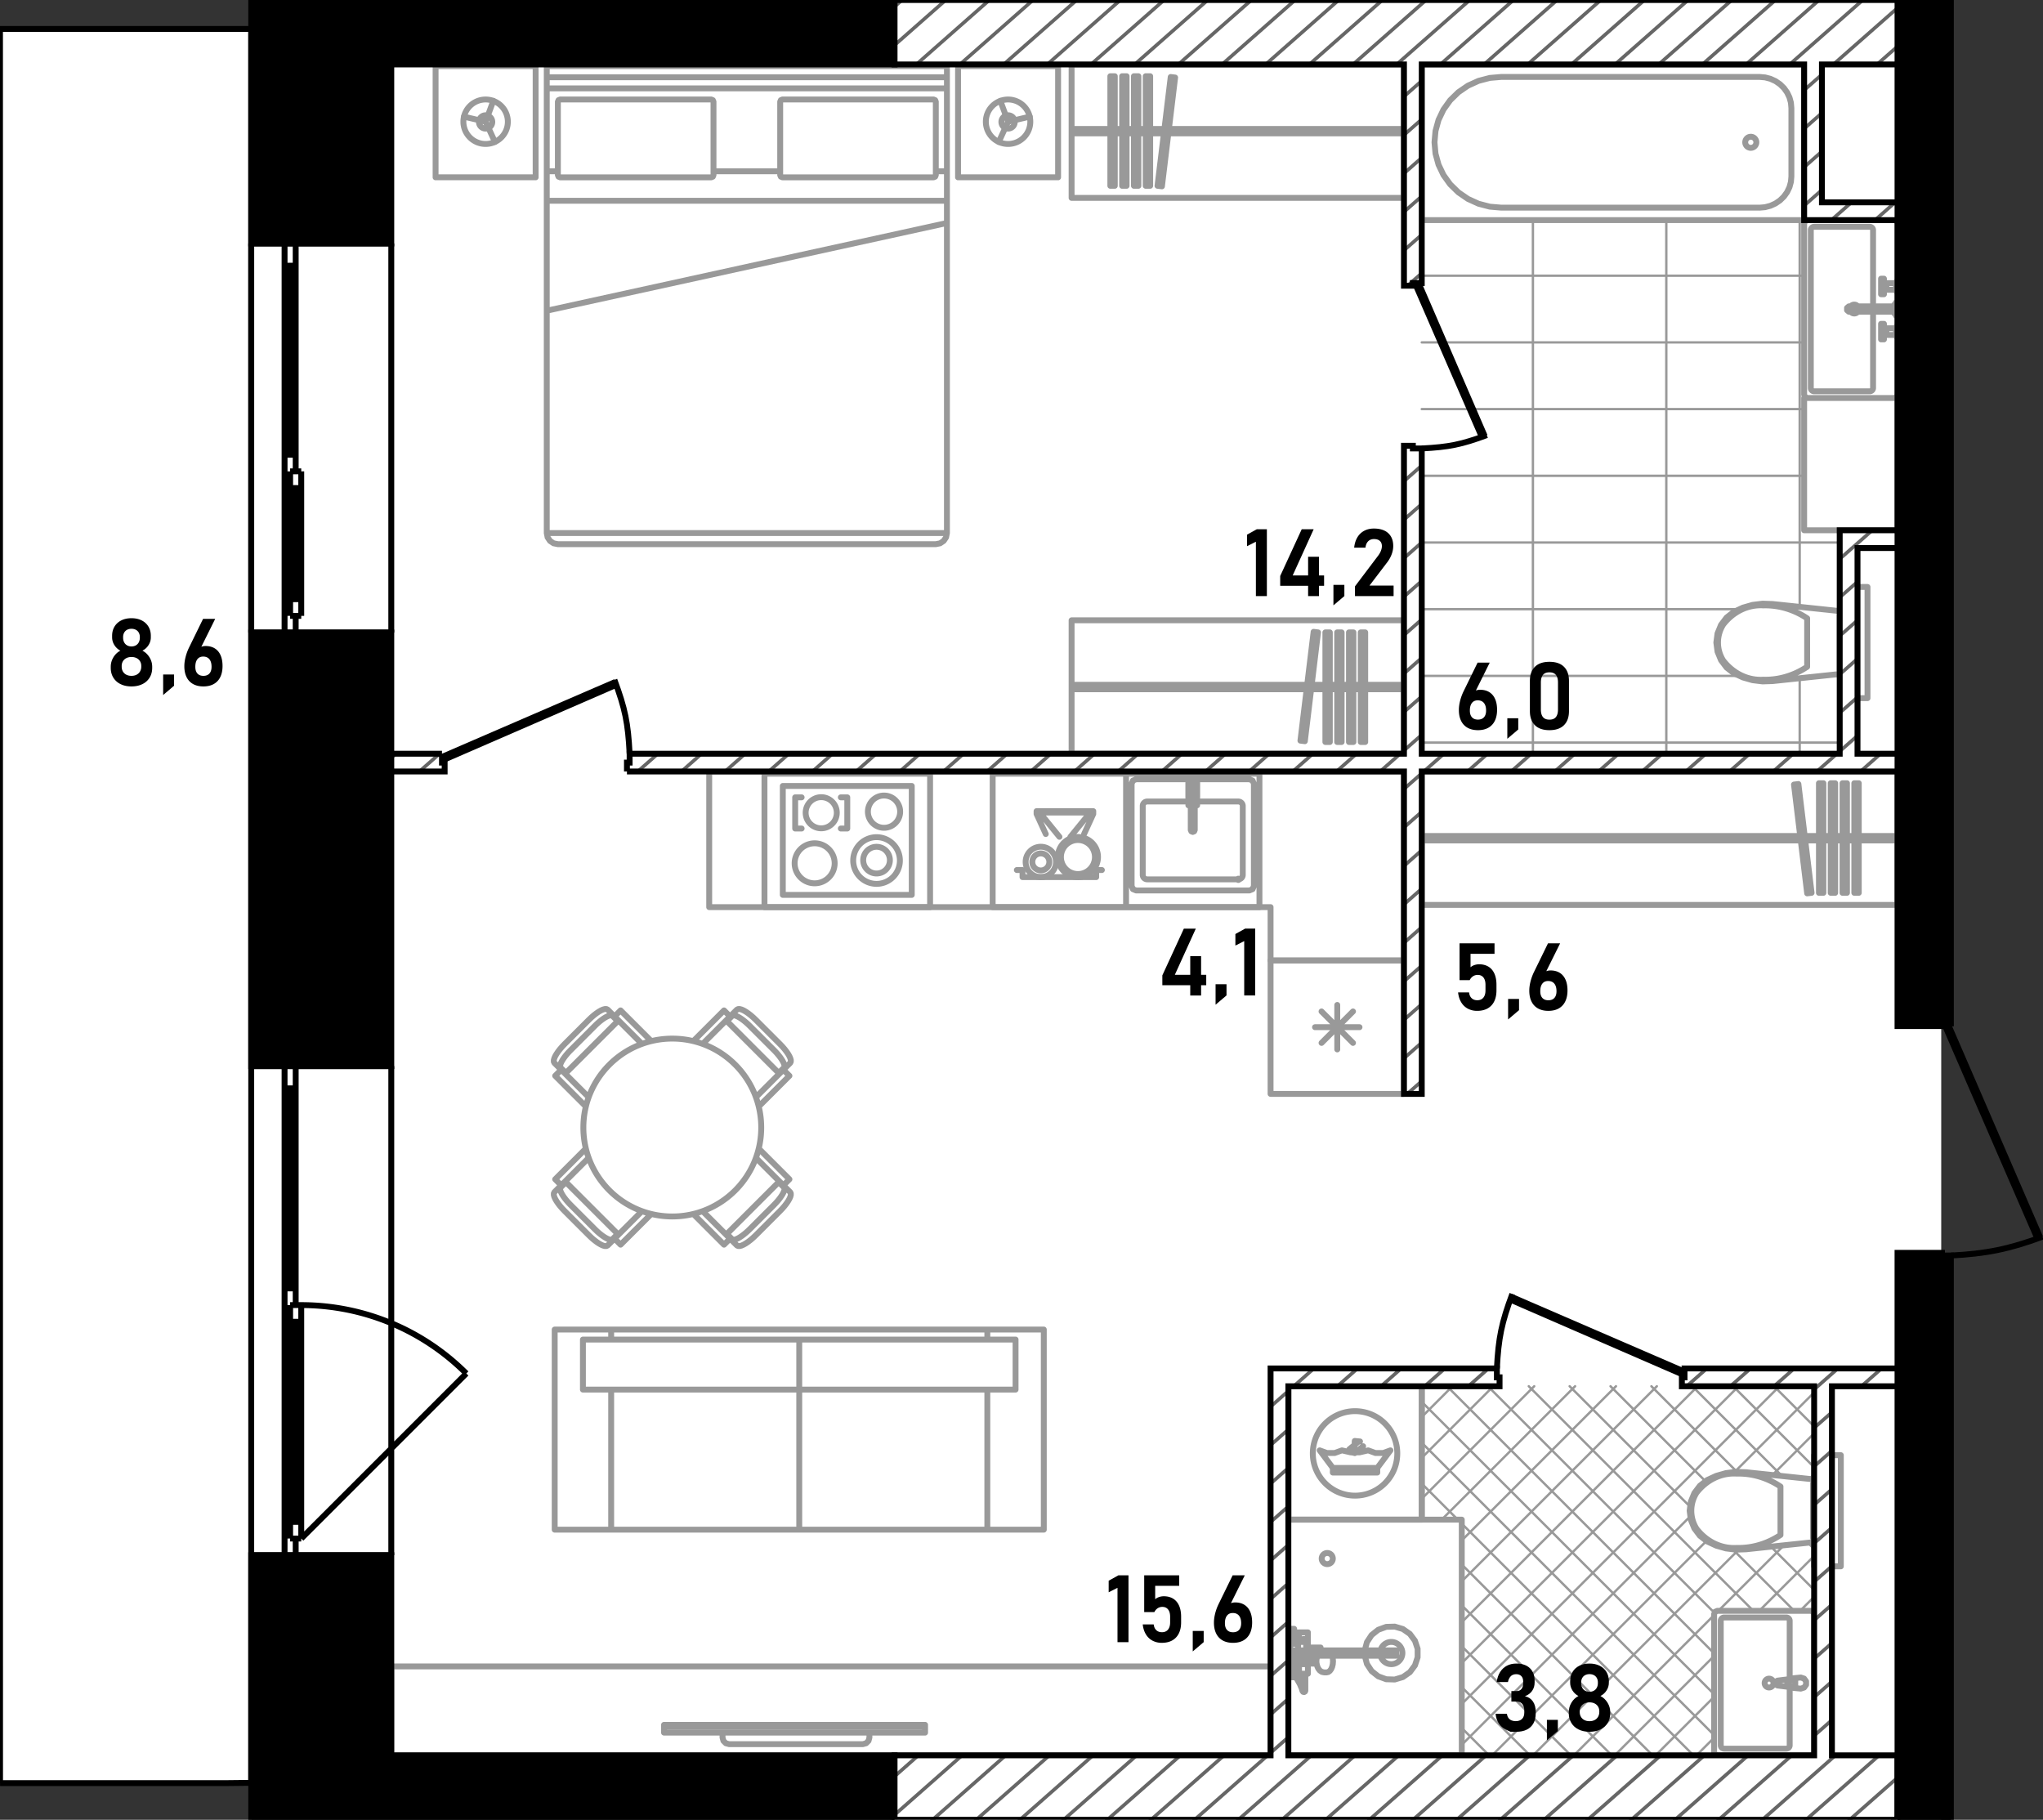 <svg xmlns="http://www.w3.org/2000/svg" viewBox="0 0 347.233 309.281"><rect x="0" y="0" width="347.233" height="309.281" fill="#333333" stroke="none"/><style>.st0{fill-rule:evenodd;clip-rule:evenodd;fill:#fff}.st1{stroke-width:.4}.st1,.st2{fill-rule:evenodd;clip-rule:evenodd;fill:none;stroke:#999;stroke-linecap:round;stroke-linejoin:round;stroke-miterlimit:3}.st3,.st5{fill:none;stroke:#000;stroke-miterlimit:3}.st5,.st6,.st7{fill-rule:evenodd;clip-rule:evenodd}.st7{fill:none;stroke:#666;stroke-width:.6;stroke-miterlimit:22.926}</style><g id="_x32_46"><path class="st0" d="M42.603 0v4.908H0v297.75h42.686v6.623h287.25V0z" id="fon"/><g id="mebel"><g id="mebel_1_"><path class="st1" d="M241.644 126.207h71.038m-71.038-11.336h54.018m13.979 0h3.04m-71.037-11.336h54.018m13.976 0h3.043m-71.037-11.336h71.038m-71.038-11.335h64.992m15.87 0h.001m-80.863-11.337h64.992m15.87 0h.001m-80.863-11.335h64.992M241.644 46.856h64.992M305.88 128.096v-12.828m0-12.13V37.409m-22.671 90.687V37.409m-22.672 90.687V37.409M288.345 298.323l2.988-2.988M281.398 298.323l9.935-9.935m14.627-14.626l2.376-2.376m-33.885 26.937l16.882-16.882m7.68-7.679l9.323-9.323m-40.831 33.884l23.828-23.828m.733-.733l11.135-11.135M260.557 298.323l34.974-34.973m12.004-12.003l.801-.801m-54.725 47.777l36.432-36.433m11.208-11.207l7.085-7.086m-61.673 54.726l.002-.001m1.78-1.78l38.854-38.854m7.51-7.51l13.527-13.527m-68.619 61.672l.001-.001m8.727-8.726l53.997-53.998m-69.672 62.725l.001-.001m15.674-15.673l47.051-47.051m-69.674 62.725l.001-.001m22.622-22.621l40.103-40.103M248.445 268.754l33.157-33.156m-33.157 26.209l26.209-26.21M245.036 258.269l22.672-22.672M241.644 254.714l19.117-19.117M241.644 247.768l12.17-12.17M241.644 240.82l5.223-5.223M308.336 242.419l-6.821-6.822m6.821 13.77l-13.768-13.769m8.31 15.257l-15.257-15.257m20.715 27.663l-1.063-1.063m-12.041-12.042l-14.558-14.558m27.662 34.609l-7.346-7.347m-11.108-11.107l-16.155-16.156M304.944 273.762l-10.463-10.463m-7.216-7.216l-20.485-20.486M297.998 273.762l-38.165-38.164m31.583 38.53l-38.529-38.53m55.449 62.396l-.07-.07m-16.933-16.933l-45.394-45.393M291.333 287.938l-49.689-49.689M291.333 294.885l-49.689-49.69m46.179 53.128l-39.379-39.379m-.674-.675l-6.126-6.126m39.233 46.18l-32.433-32.433M273.93 298.323l-25.486-25.485m18.539 25.485l-18.539-18.539M260.036 298.323l-11.591-11.591M253.089 298.323l-4.645-4.645M246.142 298.323l-.001-.001M239.196 298.323l-.001-.001M232.248 298.323l-.001-.001M225.301 298.323l-.001-.001m-6.328-6.328"/><path class="st2" d="M293.345 250.357l-1.645.469m0 0l-1.552.718m0 0l-1.23.967m0 0l-.942 1.249m0 0l-.594 1.448m0 0l-.206 1.551m0 0l.206 1.551m0 0l.594 1.447m0 0l.942 1.249m0 0l1.23.967m0 0l1.552.719m0 0l1.645.469m0 0l1.697.207m0 0l1.71-.059m0 0l11.585-1.223m0 0v-10.654m0 0l-11.585-1.223m0 0l-1.71-.06m0 0l-1.697.208M302.615 260.875v-4.116M302.615 256.759v-4.118M288.348 259.822a5.742 5.742 0 01-.886-3.063M295.178 263.07c-2.592.166-5.107-1.031-6.83-3.248M302.615 260.875c-2.252 1.505-4.828 2.266-7.437 2.195M295.178 250.447c2.609-.07 5.185.69 7.437 2.195M288.348 253.695c1.723-2.217 4.238-3.413 6.83-3.248M287.461 256.759a5.738 5.738 0 01.887-3.064M308.148 252.112h.188v9.294h-.188zM308.337 261.406v-9.295m0 0h-.189m0 0v9.295m0 0h.189M308.337 247.312v18.893M312.871 247.312v18.893M308.337 247.312h4.533M308.337 266.205h4.533M218.972 258.27h29.473M248.445 258.27v40.054M248.445 298.323h-29.473M226.529 264.883a.945.945 0 11-1.89-.001.945.945 0 011.89.001zM231.955 280.488l.372-1.396m0 0l.793-1.209m0 0l1.132-.898m0 0l1.358-.496m0 0l1.445-.043m0 0l1.385.413m0 0l1.184.829m0 0l.864 1.159m0 0l.455 1.372m0 0v1.445m0 0l-.455 1.372m0 0l-.864 1.16m0 0l-1.184.828m0 0l-1.385.414m0 0l-1.445-.043m0 0l-1.358-.496m0 0l-1.132-.898m0 0l-.793-1.209m0 0l-.372-1.397m0 0h-5.538m0 0l.108.456m0 0l.037.489m0 0l-.037.489m0 0l-.108.455m0 0l-.172.392m0 0l-.225.3m0 0l-.261.189m0 0l-.281.064m0 0h-.402m0 0l-.12-.019m0 0l-.277-.064m0 0l-.104-.055m0 0l-.251-.181m0 0l-.071-.078m0 0l-.204-.274m0 0l-.157-.357m0 0l-.052-.195m0 0l-.059-.25m0 0l-.688-.019m0 0l-.796-.01m0 0v1.729m0 0h-.435m0 0v2.871m0 0l-.059.16m0 0l-.148.084m0 0l-.167-.034m0 0l-.105-.133m0 0l-.157-.486m0 0l-.315-.725m0 0l-.574-1.008m0 0l-.258-.729m0 0h-.125m0 0v.605m0 0h-.982m0 0v-2.57m0 0h.877m0 0l.01-.024m0 0l.028-.039m0 0l.034-.032m0 0l.04-.026m0 0l.673-.278m0 0v-.697m0 0h-1.36m0 0v1.058m0 0h-.302m0 0v-3.023m0 0h.302m0 0v1.058m0 0h1.36m0 0v-1.436m0 0h.152m0 0v-.415m0 0h-.303m0 0v.151m0 0h-.529m0 0v.604m0 0h-.982m0 0v-2.569m0 0h.982m0 0v.604m0 0h.529m0 0v.151m0 0h.303m0 0v-.151m0 0h1.511m0 0v2.57m0 0h2.154m0 0v.023m0 0v.059m0 0v.094m0 0v.124m0 0v.149m0 0v.042m0 0h7.504M220.634 282.831v-.209m0 0l-.34.14m0 0l-.053.325m0 0l.001.009m0 0h.241m0 0v.151m0 0h.303m0 0v-.416m0 0h-.152M220.786 284.305h-.241m0 0l.24.677m0 0l.563.987m0 0l.023.053m0 0v-1.566m0 0h-.585m0 0v-.151M219.954 278.448h.529M219.954 277.768h.529M219.954 284.105v.351M220.483 283.246v.189M220.483 283.436v.68M220.483 284.115v.015M220.307 283.436h.176M220.478 284.115h.005M220.786 284.305v-1.059M222.297 281.952v-.557M221.371 284.456h.491M222.863 281.886v-.491M221.85 287.251l.012.076M219.747 283.102l.002-.047M219.779 283.272l-.032-.169M219.83 282.557l.01-.046M219.84 282.511l.008-.02M220.079 284.456l-.161-.453M219.918 284.003l-.139-.731M220.251 283.147l-.011-.06M221.85 287.251l-.167-.512M221.683 286.739l-.312-.718M219.935 284.045v-.001M219.749 283.055l.081-.498M224.352 281.397l-.002-.002M223.821 281.395l-.001.002M221.182 282.831h-.127M220.937 282.831h-.103M221.054 282.831h-.118M220.634 282.621v-.523M220.391 283.868l-.139-.721M220.545 284.305l-.154-.437M221.268 282.15h.108a.108.108 0 10-.216 0 .108.108 0 00.216 0h-.108zM221.223 282.242l.044-.091M221.208 282.34l.015-.098M221.223 282.438l-.015-.098M221.268 282.529l-.044-.091M223.764 282.684l-.026-.345M223.738 282.34l.026-.345M223.781 282.756l-.017-.071M223.84 281.674l.053-.196M223.764 281.995l.076-.321M221.435 282.708l.062.009M223.892 281.478l.037-.083M223.781 281.924l-.688.02M221.497 281.962l-.062.009M221.435 281.971l-.058.026M221.377 281.997l-.05.042M221.327 282.039l-.038.055M221.289 282.094l-.021.057M221.268 282.151l-.003.007M221.265 282.158l-.008.068M221.257 282.226v.227M221.257 282.453l.008.068M221.265 282.522l.003.007M221.268 282.529l.021.057M221.289 282.585l.038.055M221.327 282.64l.05.042M221.377 282.682l.058.026M223.093 281.943l-1.596.019M222.297 282.727l-.8-.01M221.994 282.831v-.107M221.994 281.956v-.561M231.955 280.488h5.343M231.955 281.395h5.343M237.298 280.488v.907M219.954 277.428v1.359M220.483 277.578v1.059M220.786 277.578v1.059M220.786 279.052h1.208M221.994 282.831h-1.208M219.274 280.488v.907M220.634 280.488h3.817M226.417 281.395h-5.783M221.994 279.052v1.436M222.297 279.997v.491M222.863 279.997v.491M222.297 281.886h1.493M234.633 280.488a1.889 1.889 0 110 .907M221.322 279.052a.34.34 0 11.589 0M306.636 37.409h-64.992m0 0v-26.45m0 0h64.992m0 0v26.45M299.053 13.075l.941.081m0-.001l.912.238m0 0l.855.39m0 0l.773.529m0 0l.668.652m0 0l.542.756m0 0l.398.835m0 0l.245.891m0 0l.082.918m0 .001v11.639m0-.001l-.082.918m0 0l-.245.891m0 0l-.398.835m0 0l-.542.756m0 0l-.668.652m0 0l-.773.529m0 0l-.855.389m0 0l-.912.239m0 .001l-.941.081m0-.001h-43.87m0 0l-1.975-.169m0 0l-1.915-.501m0 .001l-1.797-.819m0-.001l-1.624-1.111m0 0l-1.402-1.369m0 0l-1.137-1.586m0 .001l-.837-1.755m0-.001l-.514-1.87m0 0l-.172-1.93m0 .001l.172-1.929m0-.001l.514-1.87m0 .001l.837-1.755m0-.001l1.137-1.586m0 0l1.402-1.369m0 0l1.624-1.112m0 0l1.797-.818m0 0l1.915-.501m0 0l1.975-.169m0 .001h43.87M298.512 24.184a.944.944 0 11-1.889 0 .944.944 0 011.889 0zM322.506 37.976v29.096m0 0l-.167.4m0 0l-.4.166m0 0h-14.737m0 0l-.401-.166m0 0l-.166-.4m0 0V37.976m0 0l.166-.401m0 0l.401-.166m0 0h14.737m0 0l.4.166m0 0l.167.401M318.35 39.11v12.96m0 .906v12.961M317.783 66.504h-9.446M307.77 65.938V39.11M308.337 38.543h9.446M318.35 65.938a.566.566 0 01-.567.566M308.337 66.504a.566.566 0 01-.567-.566M307.77 39.11c0-.313.253-.567.567-.567M317.783 38.543c.313 0 .567.253.567.567M315.761 52.976a.754.754 0 01-1.21 0h1.21zm-1.211-.906a.755.755 0 011.21 0h-1.21zM321.977 52.977v-.907m0 0h-7.749m0 0l-.3.256m0 0v.395m0 0l.3.256m0 0h7.749M321.977 51.768v1.512m0 0h.265m0 0v-1.512m0 0h-.265M322.242 51.39v2.268m0 0h.265m0 0V51.39m0 0h-.265M320.617 49.255h1.625m0 0v.094m0 0h.132m0 0v.284m0 0h.133m0 0v-1.89m0 0h-.133m0 0v.284m0 0h-.132m0 0v.094m0 0h-1.625m0 0v.322m0 0h-.416m0 0v-1.078m0 0h-.491m0 0v2.645m0 0h.491m0 0v-1.076m0 0h.416m0 0v.321M320.617 55.792h1.625m0 0v-.095m0 0h.132m0 0v-.283m0 0h.133m0 0v1.889m0 0h-.133m0 0v-.283m0 0h-.132m0 0v-.095m0 0h-1.625m0 0v-.321m0 0h-.416m0 0v1.077m0 0h-.491m0 0v-2.645m0 0h.491m0 0v1.077m0 0h.416m0 0v-.321M320.201 48.443l-.072.072M320.201 48.934l-.072-.072M320.617 48.443v.491M322.242 48.121v1.134M322.374 49.349v-1.322M320.201 56.604l-.072-.072M320.201 56.113l-.072.072M320.617 56.604v-.491M322.242 56.926v-1.133M322.374 55.697v1.324M320.201 48.688a.246.246 0 11-.492 0 .246.246 0 01.492 0zM320.201 56.359a.246.246 0 11-.492 0 .246.246 0 01.492 0zM297.879 102.801l-1.645.469m0 0l-1.551.718m0 0l-1.23.968m0 0l-.943 1.248m0 0l-.594 1.448m0 0l-.205 1.551m0 0l.205 1.551m0 0l.594 1.447m0 0l.943 1.249m0 0l1.23.967m0 0l1.551.719m0 0l1.645.469m0 0l1.698.207m0 0l1.709-.059m0 0l11.585-1.223m0 0v-10.654m0 0l-11.585-1.223m0 0l-1.709-.06m0 0l-1.698.208M307.15 113.32v-4.117M307.15 109.203v-4.117M292.882 112.267a5.747 5.747 0 01-.887-3.064M299.712 115.514c-2.591.166-5.106-1.031-6.83-3.248M307.15 113.32c-2.253 1.505-4.828 2.266-7.437 2.195M299.712 102.891c2.609-.07 5.185.689 7.437 2.195M292.882 106.139c1.723-2.217 4.238-3.414 6.83-3.248M291.996 109.203a5.74 5.74 0 01.887-3.063M312.682 104.555h.189v9.295h-.189zM312.871 113.851v-9.296m0 0h-.189m0 0v9.296m0 0h.189M312.871 99.757v18.892M317.405 99.757v18.892M312.871 99.757h4.534M312.871 118.649h4.534M238.621 163.237h-22.672m0 0v-9.068m0 0h-95.411m0 0v-23.05m0 0h118.083m0 0v32.118M306.636 67.638h15.871m0 0v22.483m0 0h-15.871m0 0V67.638M241.644 258.27h-22.672m0 0v-22.672m0 0h22.672m0 0v22.672M308.337 274.329v23.427m0 0l-.167.402m-.001 0l-.4.166m0 0h-15.87m0 0l-.401-.166m.001 0l-.166-.402m-.001 0v-23.427m0 0l.166-.401m.001 0l.401-.165m-.001 0h15.87m0 0l.4.165m0 0l.167.401M304.18 275.463v9.891m0 1.378v9.892M303.613 297.19h-10.58M292.466 296.623v-21.161M293.033 274.896h10.58M304.18 296.623a.567.567 0 01-.567.566M293.033 297.19a.567.567 0 01-.567-.566M292.466 275.463c0-.313.254-.567.567-.567M303.613 274.896c.313 0 .567.254.567.567"/><circle class="st2" cx="300.676" cy="286.043" r=".756"/><path class="st2" d="M306.069 285.098l-1.585.151m0 0l-.359.124m0 0l-2.001.25m0 0l-.264.14m0 0l-.106.28m0 0l.106.28m0 0l.264.139m0 0l2.001.251m0 0l.359.123m0 0l1.585.152m0 0l.555-.181m0 0l.343-.472m0 0v-.584m0 0l-.343-.472m0 0l-.555-.181M305.128 286.557h-.562M304.566 285.528h.562M305.128 285.528v1.029M304.566 286.557a.514.514 0 110-1.028M304.125 286.713a.798.798 0 010-1.34M103.874 225.963v1.701m0 0h63.935m.001 0v-1.701m0 0h-63.935M103.874 259.97h31.967m.001 0v-23.805m0 0h-31.967m-.001 0v23.805M135.842 259.97h31.967m0 0v-23.805m0 0h-31.967m0 0v23.805M167.809 259.97h9.598m0 0v-34.008m0 0h-9.598m0 0v1.701m0 8.502v23.805M94.277 259.97h9.598m0 0v-23.805m0-8.502v-1.701m0 0h-9.598m0 0v34.008M135.842 227.663v8.502m0 0h36.766m0 0v-8.502m0 0h-36.766M135.842 227.663v8.502m0 0H99.076m0 0v-8.502m0 0h36.766M154.964 152.091h-21.916m0 0v-18.515m0 0h21.916m0 0v18.515M144.005 140.811v-5.299M144.005 135.511h-1.095M144.005 140.811h-1.095M135.151 140.811v-5.299M136.247 135.511h-1.096M136.247 140.811h-1.096M152.991 137.945a2.74 2.74 0 11-5.48 0 2.74 2.74 0 015.48 0zM152.948 146.184a3.968 3.968 0 11-7.935 0 3.968 3.968 0 017.935 0z"/><path class="st2" d="M151.248 146.184a2.268 2.268 0 11-4.536 0 2.268 2.268 0 014.536 0zM142.224 138.13a2.646 2.646 0 11-5.292-.002 2.646 2.646 0 015.292.002zM141.861 146.721a3.4 3.4 0 11-6.801 0 3.4 3.4 0 016.801 0zM158.08 154.169h-28.148M158.08 131.497h-28.148M158.08 154.169v-22.672M129.931 154.169v-22.672M212.359 151.335h-19.271m0 0l-.534-.221m0 0l-.221-.535m0 0v-17.381m0 0l.221-.535m0 0l.534-.221m0 0h19.271m0 0l.535.221m0 0l.221.535m0 0v17.381m0 0l-.221.535m0 0l-.535.221M214.06 154.169h-22.672M214.06 131.497h-22.672M214.06 154.169v-22.672M191.388 154.169v-22.672M210.47 149.445h-15.492M194.222 148.69v-11.714M194.978 136.22h7.002m1.488 0h7.002M211.225 136.976v11.714M210.47 149.445h.108a.108.108 0 10-.216 0 .108.108 0 00.216 0h-.108zM194.978 149.445a.756.756 0 01-.756-.755M194.222 136.976c0-.417.338-.756.756-.756M210.47 136.22c.417 0 .755.338.755.756M211.225 148.69a.755.755 0 01-.755.755M203.064 141.053l-.1.24m0 0l-.241.099m-.001 0l-.24-.1m.001 0l-.099-.241m-.001 0v-7.476m0 0l.099-.241m.001 0l.241-.099m0 0l.24.099m0 0l.1.241m0 0v7.478M203.478 135.502h-.415m0 0v-1.927m0 0l-.099-.241m0 0l-.24-.099m0 0l-.241.099m0 0l-.1.241m0 0v1.927m0 0h-.414m0 0v-2.456m0 0h1.509m0 0v2.456M203.468 136.863h-.404m0 0v-1.323m0-.001h.404m0 0v1.323M201.98 136.863v-1.323m0-.001h.404m-.001 0v1.323m0 .001h-.404M215.949 185.909v-22.672m0 0h22.672m0 0v22.672m0 0h-22.672M231.064 174.574h-7.558M229.957 177.245l-5.345-5.344M227.285 178.352v-7.557M224.613 177.245l5.344-5.344M191.388 154.169h-22.672M191.388 131.497h-22.672M191.388 154.169v-22.672M168.716 154.169v-22.672M186.62 145.656a3.41 3.41 0 11-6.822 0 3.41 3.41 0 016.822 0z"/><path class="st2" d="M186.099 145.656a2.89 2.89 0 11-5.78 0 2.89 2.89 0 015.78 0zM179.48 146.487a2.58 2.58 0 11-5.16 0 2.58 2.58 0 015.16 0z"/><path class="st2" d="M178.345 146.487a1.445 1.445 0 11-2.89 0 1.445 1.445 0 012.89 0zM237.487 247.01a7.179 7.179 0 01-7.179 7.179 7.179 7.179 0 110-14.359 7.18 7.18 0 017.179 7.18zM175.113 20.689a3.778 3.778 0 11-7.557 0 3.778 3.778 0 017.557 0z"/><path class="st2" d="M172.468 20.689a1.134 1.134 0 11-2.267-.001 1.134 1.134 0 012.267.001zM86.315 20.689a3.778 3.778 0 11-7.557 0 3.778 3.778 0 017.557 0z"/><path class="st2" d="M83.67 20.689a1.134 1.134 0 11-2.267-.001 1.134 1.134 0 012.267.001zM322.506 131.119v22.672m0 0h-80.863m0 0v-22.672m0 0h80.863M241.644 142.833v-.755m0 0h80.863m0 0v.755m0 0h-80.863M315.92 133.112v18.626m0 0h-.756m0 0v-18.626m0 0h.756M313.915 133.112v18.626m0 0h-.756m0 0v-18.626m0 0h.756M311.91 133.112v18.626m0 0h-.756m0 0v-18.626m0 0h.756M309.906 133.112v18.626m0 0h-.756m0 0v-18.626m0 0h.756M305.66 133.247l2.241 18.491m0 0l-.75.091m0 0l-2.241-18.491m0 0l.75-.091M238.621 128.096v-22.672m0 0H182.13m0 0v22.672m0 0h56.491M182.13 116.382v.756m0 0h56.491m0 0v-.756m0 0H182.13M232.034 126.103v-18.626m0 0h-.755m0 0v18.626m0 0h.755M230.029 126.103v-18.626m0 0h-.756m0 0v18.626m0 0h.756M228.025 126.103v-18.626m0 0h-.755m-.001 0v18.626m0 0h.755M226.02 126.103v-18.626m0 0h-.756m0 0v18.626m0 0h.756M221.774 125.968l2.241-18.491m0 0l-.75-.091m0 0l-2.241 18.491m0 0l.75.091M160.943 90.593H92.928m0 0V15.021m0 0h68.015m0 0v75.572M159.053 92.482H94.817m0 0l-.723-.144m0 .001l-.613-.41m0 0l-.41-.613m0-.001l-.143-.723m0 .001h68.015m0 0l-.144.723m0-.001l-.41.613m0 .001l-.613.41m0 0l-.723.144M160.943 11.242H92.928m0 0v3.779m0 0h68.015m0 0v-3.779M92.928 11.242h68.015m0 0v1.889m0 0H92.928m0 0v-1.889M91.038 11.242H74.034m0 0v18.893m0 0h17.004m0 0V11.242M162.832 11.242h17.004m0 0v18.893m0 0h-17.004m0 0V11.242M120.89 16.91H95.195m0 0l-.267.111m0 0l-.111.267m0 0v12.47m0 0l.111.267m0 0l.267.11m0 0h25.695m0 0l.267-.11m0 0l.11-.267m0 0v-12.47m0 0l-.11-.267m0 0l-.267-.111M132.981 16.91h25.694m0 0l.268.111m0 0l.11.267m0 0v12.47m0 0l-.11.267m0 0l-.268.11m0 0h-25.694m0 0l-.267-.11m0 0l-.111-.267m0 0v-12.47m0 0l.111-.267m0 0l.267-.111M160.943 29.111h-1.89M132.603 29.111h-11.336M94.817 29.111h-1.889M160.943 34.121H92.928m0 0v18.686m0 0l68.015-14.908m0 0v-3.778M182.13 10.959V33.63m0 0h56.491m0 0V10.959m0 0H182.13M238.621 22.672v-.756m0 0H182.13m0 0v.756m0 0h56.491M188.717 12.951v18.626m0 0h.756m0 0V12.951m0 0h-.756M190.721 12.951v18.626m0 0h.756m0 0V12.951m0 0h-.756M192.726 12.951v18.626m0 0h.756m0 0V12.951m0 0h-.756M194.73 12.951v18.626m0 0h.756m0 0V12.951m0 0h-.756M198.977 13.087l-2.241 18.49m-.001 0l.75.091m0 0l2.241-18.49m.001 0l-.75-.091M66.504 298.323v-15.115m0 .001h149.445m0 0v15.115m0-.001H66.504M157.229 293.443v1.02m0 0H112.86m0 0v-1.02m0 0h44.369M147.768 294.462v.832m0 0l-.152.567m0 0l-.414.415m0 0l-.567.152m0 0h-22.7m0 0l-.566-.152m0 0l-.415-.415m0 0l-.152-.567m0 0v-.832m0 0h24.966M157.229 293.145v.298m0 0H112.86m0 0v-.298m0 0h44.369M187.277 147.863h-.963m0 0v1.204m0 0H173.79m0 0v-1.204m0 0h-.964M185.814 138.337l-.047.103m-.048.103l-.047.103m-.048.103l-.047.103m-.046.103l-.048.104m-.046.103l-.048.103m-.047.103l-.047.103m-.048.103l-.047.103m-.046.103l-.048.103m-.047.103l-.047.103m-.047.103l-.047.103m-.048.104l-.047.103m-.047.103l-.047.103m-.047.103l-.047.103m-.047.103l-.047.103m-.048.103l-.047.103m-.048.103l-.047.103m-.046.104l-.048.103M176.18 138.337l.047.103m.047.103l.047.103m.047.103l.047.103m.048.103l.047.104m.047.103l.047.103m.048.103l.047.103m.046.103l.048.103m.047.103l.047.103m.047.103l.047.103m.048.103l.047.103m.047.104l.047.103m.047.103l.047.103m.048.103l.047.103m.047.103l.047.103m.047.103l.047.103m.048.103l.046.103m.048.104l.047.103M185.814 138.337h-.078m-.114 0h-.114m-.113 0h-.113m-.113 0h-.078m-.001 0l-.042.051m-.07.088l-.072.089m-.072.087l-.071.088m-.071.088l-.071.088m-.073.088l-.071.088m-.071.088l-.071.088m-.071.089l-.072.087m-.072.088l-.072.088m-.07.088l-.072.088m-.071.088l-.072.088m-.071.089l-.072.088m-.071.087l-.071.088m-.072.089l-.071.088m-.072.087l-.071.088m-.072.089l-.071.088m-.072.088l-.072.087m-.07.088l-.072.088m-.072.088l-.072.088m-.07.088l-.071.089m-.072.088l-.071.088m-.072.087l-.072.089m-.072.088l-.072.088m-.07.087l-.042.052M176.18 138.337h.078m.113 0h.114m.112 0h.114m.114 0h.077m0 0l.042.051m.072.088l.071.089m.072.087l.071.088m.072.088l.071.088m.071.088l.072.088m.071.088l.072.088m.071.089l.072.087m.071.088l.071.088m.072.088l.071.088m.072.088l.071.088m.072.089l.071.088m.072.087l.071.088m.071.089l.072.088m.071.087l.072.088m.071.089l.072.088m.071.088l.072.087m.071.088l.071.088m.072.088l.071.088m.072.088l.071.089m.072.088l.071.088m.072.087l.071.089m.071.088l.072.088m.071.087l.042.052M185.814 137.859l-9.634-.001m-.001 0v.478m0-.001h.722m0 0v-.237m0 0l8.189.001m0 .001v.238m0-.001h.723m.001 0v-.479M224.3 246.494l1.233.449m0 0h1.312m0 0l1.233-.449m0 0l1.473.342m0 0h1.513m0 0l1.473-.342m0 0l1.235.45m0 0h1.314m0 0l1.234-.45m0 0l-2.232 2.987m0 0h-7.557m0 0l-2.231-2.987M226.531 249.743h7.557m0 0v-.262m0 0h-7.557m0 0v.262M226.531 250.266h7.557m0 0v-.262m0 0h-7.557m0 0v.262M231.151 244.979l-.891-.085m0 0l-.022.226m0 0l.477.045m0 0l-1.383 1.143m0 0l.126.152m0 0l.642-.53m0 0l.067.081m0 0l-.74.611m0 0l.121.146m0 0l.74-.611m0 0l.08.098m0 0l-.601.496m0 0l.107.13m0 0l.602-.496m0 0l.08.097m0 0l-.414.343m0 0l.115.139m0 0l1.422-1.174M218.972 258.27v-22.672m0 0h22.672m0 0v22.672m0 0h-22.672M175.014 19.828l-3.68.86m0 0l-1.583 3.431m0 0l1.583-3.431m0 0l-1.306-3.546M78.857 19.828l3.679.86m0 0l1.584 3.431m0 0l-1.584-3.431m0 0l1.306-3.546M132.565 177.439l-4.109-4.109m0 0l-.426-.407m0 0l-.43-.371m0 0l-.424-.328m0 0l-.403-.276m0 0l-.017-.009m0 0l-.375-.216m0 0l-.332-.147m0 0l-.025-.008m0 0l-.281-.075m0 0l-.028-.004m0 0l-.22.002m0 0l-.03.002m0 0l-.029.007m0 0l-.027.013m0 0l-.154.078m0 0l-.024.018m0 0l-.012.01m0 0l-1.133 1.134m0 0l-1.03-1.029m0 0l-5.217 5.217m11.115 11.116l5.217-5.218m0 0l-1.029-1.029m0 0l1.134-1.134m0 0l.011-.011m0 0l.017-.025m0 0l.078-.154m0 0l.013-.027m0 0l.008-.029m0 0l.002-.029m0 0l.001-.221m0 0l-.003-.028m0 0l-.075-.281m0 0l-.008-.025m0 0l-.148-.332m0 0l-.214-.376m0 0l-.011-.016m0 0l-.276-.404m0 0l-.328-.423m0 0l-.371-.429m0 0l-.407-.427M123.418 173.422l9.057 9.057M123.541 173.545l.897-.898M132.35 182.354l.898-.897M128.477 186.475l4.665-4.664M119.42 177.418l4.665-4.664M127.426 174.352l4.118 4.117M124.438 172.647c.354-.354 1.691.409 2.988 1.706M131.543 178.468c1.296 1.296 2.06 2.634 1.705 2.988M95.967 205.821l4.108 4.108m0 0l.427.408m-.001 0l.43.371m.001 0l.423.328m-.001 0l.404.275m.001 0l.016.011m0 0l.376.215m0 0l.332.147m0 0l.024.008m0 0l.281.075m0 0l.029.003m0 0l.22-.001m0 0l.03-.002m0 0l.028-.008m0 0l.027-.012m0 0l.154-.078m-.001 0l.025-.018m0 0l.011-.011m.001 0l1.134-1.133m0 0l1.029 1.029m0 0l5.219-5.218m-11.117-11.114l-5.216 5.217m0 0l1.029 1.029m-.001 0l-1.135 1.134m.001 0l-.01.011m0 0l-.017.025m0 0l-.078.153m0 0l-.013.027m0 0l-.008.03m0 0l-.002.029m0 0l-.001.221m0 0l.003.027m0 0l.074.282m0 0l.009.025m-.001 0l.147.332m.001 0l.215.375m0 0l.01.016m0 0l.276.404m-.001 0l.329.424m.001 0l.371.429m0 0l.407.427M105.114 209.839l-9.057-9.057M104.991 209.714l-.898.898M96.18 200.905l-.896.897M100.053 196.785l-4.663 4.664M109.111 205.841l-4.664 4.665M101.105 208.908l-4.117-4.117M104.092 210.613c-.354.354-1.692-.409-2.988-1.705M96.988 204.791c-1.296-1.296-2.06-2.634-1.705-2.988M100.075 173.33l-4.108 4.109m0 0l-.408.427m0 0l-.371.429m0 0l-.329.423m0 0l-.275.404m0 0l-.01.016m0 0l-.216.376m0 0l-.146.332m0 0l-.009.025m0 0l-.074.281m0 0l-.003.028m0 0l.001.221m0 0l.002.029m0 0l.008.029m0 0l.012.027m0 0l.078.154m0 0l.018.024m0 0l.01.012m0 0l1.134 1.133m0 0l-1.029 1.03m0 0l5.217 5.217m11.115-11.115l-5.218-5.217m0 0l-1.028 1.029m0 0l-1.135-1.134m0 0l-.01-.01m0 0l-.026-.018m0 0l-.153-.078m0 0l-.027-.013m0 0l-.029-.007m0 0l-.029-.002m0 0l-.221-.002m0 0l-.028.004m0 0l-.281.075m0 0l-.025.008m0 0l-.332.147m0 0l-.376.215m0 0l-.015.01m0 0l-.405.276m0 0l-.423.328m0 0l-.429.371m0 0l-.427.407M96.057 182.478l9.057-9.057M96.18 182.354l-.896-.897M104.991 173.545l-.898-.898M109.111 177.418l-4.664-4.664M100.053 186.474l-4.663-4.663M96.988 178.469l4.117-4.117M95.283 181.457c-.354-.354.409-1.692 1.705-2.988M101.104 174.352c1.297-1.296 2.635-2.059 2.988-1.705M128.456 209.929l4.109-4.108m0 0l.408-.427m0 0l.371-.43m0 0l.328-.424m0 0l.275-.403m0 0l.011-.017m0 0l.215-.375m0 0l.147-.332m0 0l.008-.024m0 0l.075-.282m0 0l.003-.028m0 0l-.001-.22m0 0l-.002-.03m0 0l-.008-.029m0 0l-.012-.027m0 0l-.078-.154m0 0l-.018-.024m0 0l-.011-.012m0 0l-1.133-1.133m0 0l1.029-1.03m0 0l-5.218-5.218m-11.116 11.116l5.219 5.218m0-.001l1.029-1.029m0 0l1.134 1.134m0 0l.011.011m0 0l.025.017m0 0l.153.078m0 0l.027.013m0 0l.03.008m0 0l.029.002m0 0l.221.001m0 0l.027-.003m0 0l.281-.075m0 0l.026-.008m0 0l.332-.148m0 0l.375-.214m0 0l.016-.011m0 0l.404-.276m0 0l.424-.328m0 0l.429-.371m0 0l.426-.407M132.474 200.782l-9.057 9.057M132.35 200.905l.898.897M123.541 209.714l.897.898M119.42 205.841l4.665 4.665M128.477 196.785l4.665 4.664M131.544 204.791l-4.117 4.117M133.249 201.802c.354.354-.409 1.691-1.705 2.987M127.426 208.907c-1.296 1.296-2.634 2.06-2.988 1.705M129.38 191.629c0 8.348-6.767 15.114-15.114 15.114-8.348 0-15.115-6.766-15.115-15.114 0-8.347 6.767-15.114 15.115-15.114 8.347 0 15.114 6.768 15.114 15.114z"/></g></g><g id="walls_1_"><path class="st3" d="M0 4.913l.008 298.134m0 0h38.377m0 0l4.314-.047m0 0V4.913m0 0H0M50.256 264.316h16.248M42.699 264.316h5.667M48.366 264.316h1.89M50.256 181.186h16.248M42.699 181.186h5.667M48.366 181.186h1.89M42.699 181.186v83.13M66.504 181.186v83.13M50.256 181.186v3.779M50.256 184.965h-1.89M48.366 184.965v-3.779M48.366 220.861v-1.889M48.366 218.972h1.89M50.256 218.972v1.89M49.311 184.965v34.007M50.256 184.965v34.007M48.366 218.972v-34.007M50.256 220.861v.945M50.256 221.806h-.945M49.311 221.806v.945M49.311 222.751h-.945M48.366 222.751v-1.889M48.366 264.316v-3.78M48.366 260.537h.945M49.311 260.537v.945M49.311 261.482h.945M50.256 261.482v2.834M51.201 261.482l28.055-28.055M48.366 260.537v-37.786M51.201 224.64v34.008M51.201 221.806v2.834M51.201 224.64h-1.89M49.311 224.64v-2.834M49.311 221.806h1.89M49.311 261.482v-2.834M49.311 258.648h1.89M51.201 258.648v2.834M51.201 261.482h-1.89M49.311 258.648V224.64M51.201 224.64v34.008M50.256 224.64v34.008M51.201 221.806a39.676 39.676 0 0128.055 11.621M48.366 181.186h1.89M48.366 181.186h1.89M42.699 181.186h5.667M50.256 181.186h16.248M48.366 264.316h1.89M48.366 264.316h1.89M42.699 264.316h5.667M50.256 264.316h16.248"/><g><path class="st3" d="M50.256 107.503h16.248M42.699 107.503h5.667M48.366 107.503h1.89M50.256 41.377h16.248M42.699 41.377h5.667M48.366 41.377h1.89M42.699 41.377v66.126M66.504 41.377v66.126M50.256 41.377v3.779M50.256 45.156h-1.89M48.366 45.156v-3.78M48.366 79.163v-1.889M48.366 77.274h1.89M50.256 77.274v1.889M49.311 45.156v32.118M50.256 45.156v32.118M48.366 77.274V45.156M50.256 79.163v.945M50.256 80.108h-.945M49.311 80.108v.944M49.311 81.052h-.945M48.366 81.052v-1.889M48.366 107.503v-3.779M48.366 103.724h.945M49.311 103.724v.945M49.311 104.669h.945M50.256 104.669v2.834M48.366 103.724V81.052M51.201 82.942v18.893M51.201 80.108v2.834M51.201 82.942h-1.89M49.311 82.942v-2.834M49.311 80.108h1.89M49.311 104.669v-2.834M49.311 101.835h1.89M51.201 101.835v2.834M51.201 104.669h-1.89M49.311 101.835V82.942M51.201 82.942v18.893M50.256 82.942v18.893M48.366 41.377h1.89M48.366 41.377h1.89M42.699 41.377h5.667M50.256 41.377h16.248M48.366 107.503h1.89M48.366 107.503h1.89M42.699 107.503h5.667M50.256 107.503h16.248"/></g><path d="M322.506 212.926h7.558v.454h1.511v95.901h-9.069v-96.355h0zm-170.463 96.355H42.699v-44.966h23.805v34.007h85.539v10.959h0zM322.506 0v174.384h7.558v-.453h1.511V0h-9.069 0zM152.043 0H42.699v41.376h23.805V10.958h85.539V0h0zM42.699 107.502h23.805v73.684H42.699v-73.684z" fill-rule="evenodd" clip-rule="evenodd" stroke="#000" stroke-miterlimit="3"/><path class="st0" d="M322.506 0v10.958h-12.847v23.428h12.847v3.023h-15.87V10.958h-64.992v37.144h-1.512v.454h-1.511V10.958h-86.578V0h170.463zM152.043 309.281v-10.959h63.906v-65.747h38.466v1.511h.454v1.512h-35.897v62.724h89.364v-62.724h-22.482v-1.512h.453v-1.511h36.199v3.023h-11.147v62.724h11.112v10.959H152.043zM75.119 128.096v1.511h.454v1.512h-9.069v-3.023h8.615zm31.438 3.023h132.064v54.79h3.023v-54.79h80.862v-3.023h-6.801V93.144h6.801v-3.023h-9.824v37.975h-71.038V76.215h-1.512v-.453h-1.511v52.334H107.012v1.511h-.454v1.512z"/><path class="st5" d="M347.139 210.186c-5.668 2.116-9.621 2.89-15.564 3.194"/><path class="st6" d="M347.233 210.139l-15.658-36.208h-1.511v.453l15.781 36.355z"/><path class="st5" d="M257.035 219.917c-1.818 4.871-2.355 7.467-2.62 12.659"/><path class="st6" d="M257.035 219.917l-.6 1.387 29.419 12.782h.453l-.001-1.511z"/><g><path class="st5" d="M104.427 115.536c1.822 4.907 2.317 7.326 2.584 12.56"/><path class="st6" d="M104.391 115.438l-29.272 12.658v1.511h.454l29.418-12.782z"/></g><g><path class="st5" d="M252.706 73.948c-4.293 1.602-6.485 2.034-11.062 2.268"/><path class="st6" d="M252.802 73.906l-11.158-25.804h-1.512v.454l11.283 25.95z"/></g><g><path class="st7" d="M153.102.19l-.98.87M160.532.19l-8.41 7.41M167.952.19l-12.44 10.96M175.372.19l-12.45 10.96M182.792.19l-12.44 10.96M190.212.19l-12.44 10.96M197.642.19l-12.45 10.96M205.062.19l-12.44 10.96M212.482.19l-12.44 10.96M67.072 128.29l-.49.43M219.912.19l-12.44 10.96M74.492 128.29l-3.43 3.02M227.322.19l-12.44 10.96M234.752.19l-12.44 10.96M242.172.19l-12.44 10.96M249.592.19l-12.44 10.96M257.022.19l-12.44 10.96M241.722 13.67l-3.02 2.66M111.602 128.29l-3.43 3.02M241.722 20.21l-3.02 2.66M119.022 128.29l-3.42 3.02M264.442.19l-12.44 10.96M241.722 26.74l-3.02 2.66M126.442 128.29l-3.43 3.02M271.862.19l-12.45 10.96M241.722 33.28l-3.02 2.66M133.862 128.29l-3.43 3.02M279.282.19l-12.44 10.96M241.722 39.82l-3.02 2.66M141.292 128.29l-3.43 3.02M286.702.19l-12.44 10.96M148.712 128.29l-3.43 3.02M241.722 46.36l-2.72 2.39M294.132.19l-12.45 10.96M156.132 128.29l-3.42 3.02M301.552.19l-12.44 10.96M163.562 128.29l-3.43 3.02M308.972.19l-12.44 10.96M170.972 128.29l-3.43 3.02M316.392.19l-12.44 10.96M178.402 128.29l-3.43 3.02M322.592 1.27l-11.22 9.88M309.742 12.59l-3.02 2.66M322.592 7.81l-3.8 3.34M185.822 128.29l-3.43 3.02M241.722 79.05l-3.02 2.66M309.742 19.13l-3.02 2.66M241.722 85.59l-3.02 2.66M193.242 128.29l-3.43 3.02M309.742 25.67l-3.02 2.66M241.722 92.13l-3.02 2.66M200.672 128.29l-3.43 3.02M309.742 32.21l-3.02 2.66M241.722 98.67l-3.02 2.66M208.092 128.29l-3.43 3.02M314.472 34.58l-3.43 3.02M321.892 34.58l-3.43 3.02M215.512 128.29l-3.42 3.02M241.722 105.21l-3.02 2.66M222.932 128.29l-3.43 3.02M241.722 111.74l-3.02 2.66M230.352 128.29l-3.42 3.02M241.722 118.28l-3.02 2.66M237.782 128.29l-3.43 3.02M241.722 124.82l-3.02 2.66M241.722 131.36l-3.02 2.66M245.202 128.29l-3.43 3.02M241.722 137.9l-3.02 2.66M252.622 128.29l-3.42 3.02M241.722 144.44l-3.02 2.66M260.052 128.29l-3.43 3.02M241.722 150.97l-3.02 2.66M267.462 128.29l-3.43 3.02M318.002 90.31l-5.24 4.62M241.722 157.51l-3.02 2.66M274.892 128.29l-3.43 3.02M315.792 98.8l-3.03 2.66M322.592 92.81l-.61.53M241.722 164.05l-3.02 2.66M282.312 128.29l-3.43 3.02M315.792 105.34l-3.03 2.66M241.722 170.59l-3.02 2.66M289.732 128.29l-3.43 3.02M315.792 111.88l-3.03 2.66M241.722 177.13l-3.02 2.66M297.162 128.29l-3.43 3.02M315.792 118.42l-3.03 2.66M241.722 183.67l-2.76 2.43M304.582 128.29l-3.43 3.02M315.792 124.95l-3.03 2.67M312.002 128.29l-3.43 3.02M319.422 128.29l-3.43 3.02M219.052 236.33l-3.02 2.66M223.092 232.77l-3.43 3.02M219.052 242.87l-3.02 2.66M155.882 298.51l-3.76 3.32M230.512 232.77l-3.43 3.02M219.052 249.41l-3.02 2.66M163.312 298.51l-11.19 9.86M237.932 232.77l-3.42 3.02M219.052 255.94l-3.02 2.66M170.722 298.51l-12.44 10.96M245.352 232.77l-3.43 3.02M252.772 232.77l-3.42 3.02M178.152 298.51l-12.45 10.96M219.052 262.48l-3.02 2.66M185.572 298.51l-12.44 10.96M219.052 269.02l-3.02 2.66M192.992 298.51l-12.44 10.96M219.052 275.56l-3.02 2.66M200.422 298.51l-12.44 10.96M219.052 282.1l-3.02 2.66M207.842 298.51l-12.44 10.96M219.052 288.64l-3.02 2.66M289.882 232.77l-3.43 3.02M215.262 298.51l-12.45 10.96M219.052 295.17l-3.02 2.66M297.312 232.77l-3.43 3.02M222.682 298.51l-12.44 10.96M304.732 232.77l-3.43 3.02M230.102 298.51l-12.44 10.96M312.152 232.77l-3.73 3.29M237.532 298.51l-12.45 10.96M311.442 239.94l-3.02 2.66M319.582 232.77l-3.43 3.02M244.952 298.51l-12.44 10.96M311.442 246.48l-3.02 2.66M252.372 298.51l-12.44 10.96M311.442 253.02l-3.02 2.66M259.802 298.51l-12.44 10.96M311.442 259.55l-3.02 2.66M267.212 298.51l-12.44 10.96M311.442 266.09l-3.02 2.66M274.642 298.51l-12.44 10.96M311.442 272.63l-3.02 2.66M282.062 298.51l-12.44 10.96M311.442 279.17l-3.02 2.66M289.482 298.51l-12.44 10.96M311.442 285.71l-3.02 2.66M296.912 298.51l-12.44 10.96M311.442 292.25l-3.02 2.66M304.332 298.51l-12.44 10.96M311.752 298.51l-12.44 10.96M319.172 298.51l-12.44 10.96M322.552 302.07l-8.4 7.4M322.552 308.61l-.98.86"/></g><path class="st5" d="M322.506 0v10.958h-12.847v23.428h12.847v3.023h-15.87V10.958h-64.992v37.144h-1.512v.454h-1.511V10.958h-86.578V0h170.463zM152.043 309.281v-10.959h63.906v-65.747h38.466v1.511h.454v1.512h-35.897v62.724h89.364v-62.724h-22.482v-1.512h.453v-1.511h36.199v3.023h-11.147v62.724h11.112v10.959H152.043zM75.119 128.096v1.511h.454v1.512h-9.069v-3.023h8.615zm31.438 3.023h132.064v54.79h3.023v-54.79h80.862v-3.023h-6.801V93.144h6.801v-3.023h-9.824v37.975h-71.038V76.215h-1.512v-.453h-1.511v52.334H107.012v1.511h-.454v1.512z"/></g><g id="sizes"><path d="M215.321 101.304h-1.867V92.07l-1.5.758v-1.961l1.656-.922h1.711v11.359zM217.586 97.89l3.656-7.938h2.031l-3.563 7.844h5.336v1.766h-7.461V97.89zm4.743-3.266h1.844v6.688h-1.844v-6.688zM226.633 99.398h1.859v1.906l-1.859 1.578v-3.484zM230.297 99.648l3.93-5.203c.203-.266.36-.54.473-.824.111-.284.168-.548.168-.793v-.016c0-.38-.116-.674-.348-.883-.232-.208-.562-.313-.988-.313-.412 0-.744.126-.996.379-.253.253-.405.611-.457 1.074v.008h-1.922v-.007c.072-.682.255-1.266.547-1.75a2.95 2.95 0 011.156-1.109c.479-.255 1.031-.383 1.656-.383.692 0 1.283.116 1.773.348a2.5 2.5 0 011.121 1.012c.258.443.387.977.387 1.602v.008c0 .458-.088.923-.262 1.395a5.255 5.255 0 01-.723 1.324l-3.047 4h4.094v1.789h-6.563v-1.658zM249.446 123.693a2.655 2.655 0 01-1.109-1.172c-.256-.513-.383-1.131-.383-1.855v-.008c0-.417.051-.855.152-1.316a8.349 8.349 0 01.637-1.832l2.391-4.891h2.063l-2.813 5.664-.266-.281c.13-.245.32-.435.57-.57.25-.135.541-.203.875-.203.604 0 1.122.133 1.555.398.432.266.762.652.988 1.16s.34 1.119.34 1.832v.008c0 .729-.128 1.354-.383 1.875a2.67 2.67 0 01-1.113 1.188c-.487.271-1.072.406-1.754.406-.683-.001-1.266-.135-1.75-.403zm2.773-1.793c.239-.266.359-.646.359-1.141v-.008c0-.552-.123-.978-.367-1.277-.245-.299-.597-.449-1.055-.449-.428 0-.757.151-.988.453-.232.302-.348.729-.348 1.281v.008c0 .495.119.874.359 1.137.239.263.578.395 1.016.395.443-.001.784-.134 1.024-.399zM256.188 122.072h1.859v1.906l-1.859 1.578v-3.484zM260.872 123.244c-.565-.567-.848-1.359-.848-2.375v-5.164c0-1.021.283-1.813.852-2.379.567-.565 1.391-.848 2.469-.848 1.083 0 1.907.281 2.473.844.564.563.848 1.357.848 2.383v5.164c0 1.021-.284 1.814-.852 2.379-.568.565-1.391.848-2.469.848-1.085-.001-1.909-.285-2.473-.852zm3.574-1.379c.234-.294.352-.717.352-1.27v-4.617c0-.552-.117-.975-.352-1.27-.234-.294-.602-.441-1.102-.441s-.867.147-1.102.441c-.234.294-.352.718-.352 1.27v4.617c0 .552.117.976.352 1.27.234.294.602.441 1.102.441s.867-.147 1.102-.441z"/><g><path d="M20.495 116.269a2.909 2.909 0 01-1.234-1.105c-.292-.477-.438-1.03-.438-1.66v-.188c0-.567.149-1.102.449-1.602.299-.5.696-.877 1.191-1.133a2.602 2.602 0 01-1.02-.945 2.415 2.415 0 01-.387-1.305v-.281c0-.594.137-1.116.41-1.566.273-.45.657-.799 1.152-1.047.495-.247 1.07-.371 1.727-.371s1.231.124 1.727.371c.495.248.879.597 1.152 1.047.273.451.41.973.41 1.566v.281c0 .469-.132.908-.395 1.316-.263.409-.608.72-1.035.934.5.261.902.64 1.207 1.137.305.498.457 1.03.457 1.598v.188c0 .63-.146 1.184-.438 1.66a2.908 2.908 0 01-1.234 1.105c-.531.261-1.148.391-1.852.391s-1.318-.13-1.849-.391zm2.722-1.602c.252-.13.448-.315.586-.555.138-.239.207-.513.207-.82v-.109c0-.302-.069-.567-.207-.797a1.415 1.415 0 00-.582-.535 1.909 1.909 0 00-.875-.191c-.333 0-.625.064-.875.191-.25.128-.444.308-.582.539a1.537 1.537 0 00-.207.801v.117c0 .308.069.58.207.816.138.237.333.419.586.547.252.128.543.191.871.191s.618-.064.871-.195zm-.125-4.988c.216-.122.383-.297.5-.523s.176-.488.176-.785v-.109a1.5 1.5 0 00-.176-.734 1.204 1.204 0 00-.5-.492c-.216-.114-.465-.172-.746-.172s-.53.058-.746.172a1.204 1.204 0 00-.5.492 1.521 1.521 0 00-.176.742v.117c0 .292.059.55.176.773.117.224.284.397.5.52.216.123.465.184.746.184s.53-.062.746-.185zM27.729 114.636h1.859v1.906l-1.859 1.578v-3.484zM32.823 116.257a2.655 2.655 0 01-1.109-1.172c-.255-.513-.383-1.131-.383-1.855v-.008c0-.417.051-.855.152-1.316a8.349 8.349 0 01.637-1.832l2.391-4.891h2.063l-2.813 5.664-.266-.281c.13-.245.32-.435.57-.57.25-.135.542-.203.875-.203.604 0 1.122.133 1.555.398.432.266.762.652.988 1.16s.34 1.119.34 1.832v.008c0 .729-.128 1.354-.383 1.875a2.67 2.67 0 01-1.113 1.188c-.487.271-1.072.406-1.754.406-.683 0-1.266-.134-1.75-.403zm2.773-1.793c.239-.266.359-.646.359-1.141v-.008c0-.552-.123-.978-.367-1.277-.245-.299-.597-.449-1.055-.449-.427 0-.757.151-.988.453-.232.302-.348.729-.348 1.281v.008c0 .495.12.874.359 1.137s.578.395 1.016.395c.443 0 .784-.133 1.024-.399z"/></g><g><path d="M249.488 171.431a2.852 2.852 0 01-1.129-1.074c-.287-.471-.467-1.032-.539-1.684v-.008h1.867v.008c.047.417.192.741.438.973.244.232.564.348.961.348.442 0 .785-.146 1.027-.438.242-.291.363-.705.363-1.242v-.953c0-.531-.116-.942-.348-1.234-.232-.291-.559-.438-.98-.438-.292 0-.557.078-.793.234a1.589 1.589 0 00-.559.656h-1.727v-6.258h5.945v1.789h-4.078v2.281c.177-.161.396-.286.66-.375.263-.088.527-.133.793-.133.619 0 1.15.136 1.594.406.442.271.779.667 1.012 1.188.231.521.348 1.148.348 1.883v.953c0 .734-.129 1.362-.387 1.883a2.7 2.7 0 01-1.121 1.191c-.49.273-1.078.41-1.766.41a3.333 3.333 0 01-1.581-.366zM256.32 169.774h1.859v1.906l-1.859 1.578v-3.484zM261.414 171.395a2.65 2.65 0 01-1.109-1.172c-.256-.513-.383-1.131-.383-1.855v-.008c0-.416.051-.855.152-1.316a8.349 8.349 0 01.637-1.832l2.391-4.891h2.063l-2.813 5.664-.266-.281c.13-.244.32-.435.57-.57.25-.135.541-.203.875-.203.604 0 1.122.133 1.555.398.432.266.762.652.988 1.16s.34 1.119.34 1.832v.008c0 .729-.128 1.354-.383 1.875a2.67 2.67 0 01-1.113 1.188c-.487.271-1.072.406-1.754.406-.683 0-1.266-.134-1.75-.403zm2.773-1.793c.239-.266.359-.646.359-1.141v-.008c0-.552-.123-.978-.367-1.277-.245-.299-.597-.449-1.055-.449-.428 0-.757.151-.988.453-.232.303-.348.729-.348 1.281v.008c0 .495.119.874.359 1.137.239.264.578.395 1.016.395.443 0 .784-.133 1.024-.399z"/></g><g><path d="M197.555 165.764l3.656-7.938h2.031l-3.563 7.844h5.336v1.766h-7.461v-1.672zm4.742-3.266h1.844v6.688h-1.844v-6.688zM206.602 167.271h1.859v1.906l-1.859 1.578v-3.484zM213.336 169.178h-1.867v-9.234l-1.5.758v-1.961l1.656-.922h1.711v11.359z"/></g><g><path d="M191.8 279.088h-1.867v-9.234l-1.5.758v-1.961l1.656-.922h1.711v11.359zM195.89 278.838c-.466-.245-.843-.603-1.129-1.074s-.466-1.032-.539-1.684v-.008h1.867v.008c.047.417.192.741.438.973s.565.348.961.348c.442 0 .785-.146 1.027-.438s.363-.706.363-1.242v-.953c0-.531-.116-.942-.348-1.234s-.559-.438-.98-.438c-.292 0-.556.078-.793.234s-.423.375-.559.656h-1.727v-6.258h5.945v1.789h-4.078v2.281c.177-.161.397-.286.66-.375s.527-.133.793-.133c.62 0 1.151.136 1.594.406s.78.667 1.012 1.188.348 1.148.348 1.883v.953c0 .734-.129 1.362-.387 1.883s-.632.918-1.121 1.191-1.078.41-1.766.41a3.333 3.333 0 01-1.581-.366zM202.722 277.182h1.859v1.906l-1.859 1.578v-3.484zM207.816 278.803c-.484-.269-.854-.659-1.109-1.172s-.383-1.132-.383-1.855v-.008c0-.417.051-.855.152-1.316a8.32 8.32 0 01.532-1.609c.035-.075.069-.149.105-.223l2.391-4.891h2.063l-2.813 5.664-.266-.281c.13-.245.32-.435.57-.57s.542-.203.875-.203c.604 0 1.122.133 1.555.398s.762.652.988 1.16.34 1.118.34 1.832v.008c0 .729-.128 1.354-.383 1.875s-.626.917-1.113 1.188-1.071.406-1.754.406-1.266-.135-1.75-.403zm2.773-1.793c.239-.266.359-.646.359-1.141v-.008c0-.552-.122-.978-.367-1.277s-.597-.449-1.055-.449c-.427 0-.757.151-.988.453s-.348.729-.348 1.281v.008c0 .495.12.874.359 1.137s.578.395 1.016.395c.443-.001.785-.134 1.024-.399z"/></g><g><path d="M256.728 294.32l-.766-.359c-.511-.239-.918-.59-1.223-1.051s-.485-1.012-.543-1.652h1.914c.042.281.128.515.258.699s.3.324.508.418.45.141.727.141c.469 0 .831-.126 1.086-.379s.383-.61.383-1.074v-.305c0-.5-.113-.887-.34-1.16s-.551-.41-.973-.41h-.883v-1.781h.883c.359 0 .637-.118.832-.355s.293-.569.293-.996v-.273c0-.401-.105-.71-.316-.926s-.509-.324-.895-.324c-.234 0-.444.05-.629.148s-.343.249-.473.449-.224.446-.281.738h-1.906c.083-.656.274-1.222.574-1.695s.685-.833 1.156-1.078 1.004-.367 1.598-.367c.989 0 1.757.258 2.301.773s.816 1.242.816 2.18v.266c0 .547-.144 1.023-.43 1.43s-.692.706-1.219.898c.583.13 1.035.426 1.355.887s.48 1.048.48 1.762v.266c0 .661-.129 1.227-.387 1.695s-.634.825-1.129 1.07-1.089.367-1.781.367l-.99-.002zM262.915 292.297h1.859v1.906l-1.859 1.578v-3.484zM268.306 293.93c-.531-.261-.942-.629-1.234-1.105s-.438-1.03-.438-1.66v-.188c0-.567.149-1.102.449-1.602s.696-.878 1.191-1.133c-.422-.219-.762-.534-1.02-.945s-.387-.847-.387-1.305v-.281c0-.594.137-1.116.41-1.566s.657-.8 1.152-1.047 1.07-.371 1.727-.371 1.231.124 1.727.371.879.597 1.152 1.047.41.973.41 1.566v.281c0 .469-.132.907-.395 1.316s-.608.72-1.035.934c.5.261.902.64 1.207 1.137s.457 1.03.457 1.598v.188c0 .63-.146 1.184-.438 1.66s-.703.845-1.234 1.105-1.148.391-1.852.391-1.318-.131-1.849-.391zm2.723-1.602c.253-.13.448-.315.586-.555s.207-.513.207-.82v-.109c0-.302-.069-.567-.207-.797s-.332-.407-.582-.535-.542-.191-.875-.191-.625.063-.875.191-.444.308-.582.539-.207.499-.207.801v.117c0 .308.069.579.207.816s.333.419.586.547.543.191.871.191.618-.065.871-.195zm-.125-4.988c.216-.122.383-.297.5-.523s.176-.488.176-.785v-.109c0-.276-.059-.521-.176-.734s-.284-.378-.5-.492-.465-.172-.746-.172-.53.058-.746.172-.383.278-.5.492-.176.461-.176.742v.117c0 .292.059.55.176.773s.284.397.5.52.465.184.746.184.53-.063.746-.185z"/></g></g></g></svg>